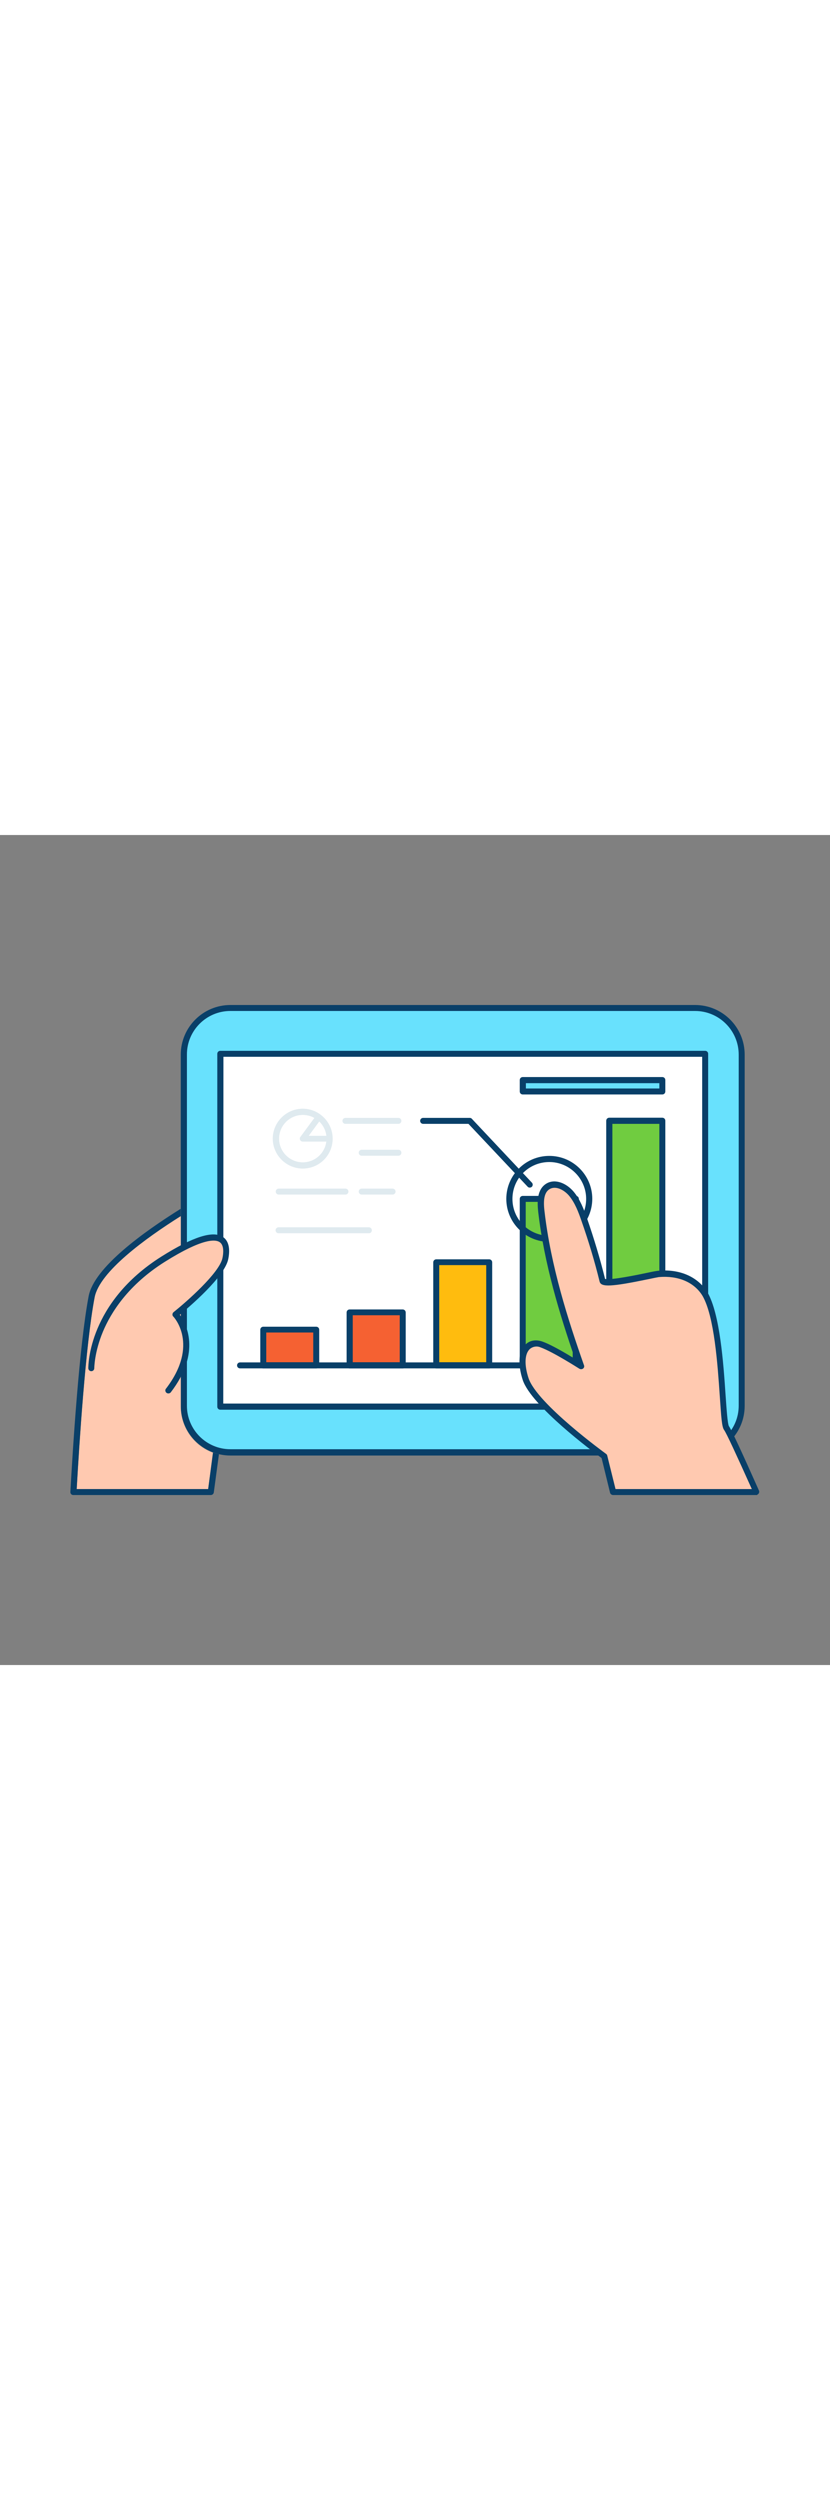 <svg version="1.1" id="Layer_1" xmlns="http://www.w3.org/2000/svg" xmlns:xlink="http://www.w3.org/1999/xlink" x="0px" y="0px" viewBox="0 0 500 500" style="width: 166px;" xml:space="preserve" data-imageid="personal-finance-79" imageName="Personal Finance" class="illustrations_image">
<rect x="0" y="0" width="500" height="500" fill="#808080" stroke="none"/>
<style type="text/css">
	.st0_personal-finance-79{fill:#68E1FD;}
	.st1_personal-finance-79{fill:#093F68;}
	.st2_personal-finance-79{fill:#FFFFFF;}
	.st3_personal-finance-79{fill:#F56132;}
	.st4_personal-finance-79{fill:#FFBC0E;}
	.st5_personal-finance-79{fill:#70CC40;}
	.st6_personal-finance-79{fill:#DFEAEF;}
	.st7_personal-finance-79{fill:#FFC9B0;}
</style>
<g id="graph_personal-finance-79">
	<path class="st0_personal-finance-79 targetColor" d="M138,104.2h281.6c15,0,27.2,12.2,27.2,27.2v213.2c0,15-12.2,27.2-27.2,27.2H138c-15,0-27.2-12.2-27.2-27.2&#10;&#9;&#9;V131.5C110.7,116.4,122.9,104.2,138,104.2z" style="fill: rgb(104, 225, 253);"/>
	<path class="st1_personal-finance-79" d="M418.7,373.8H138.8c-16.5,0-29.9-13.4-29.9-29.9V132.3c0-16.5,13.4-29.9,29.9-29.9h279.9&#10;&#9;&#9;c16.5,0,29.9,13.4,29.9,29.9v211.6C448.6,360.4,435.2,373.8,418.7,373.8z M138.8,106c-14.5,0-26.2,11.8-26.2,26.2v211.6&#10;&#9;&#9;c0,14.5,11.8,26.2,26.2,26.2h279.9c14.5,0,26.3-11.7,26.3-26.2V132.3c0-14.5-11.8-26.3-26.3-26.3c0,0,0,0,0,0H138.8z"/>
	<rect x="132.7" y="131.8" class="st2_personal-finance-79" width="292" height="212.6"/>
	<path class="st1_personal-finance-79" d="M424.8,346.2H132.7c-1,0-1.8-0.8-1.8-1.8c0,0,0,0,0,0V131.8c0-1,0.8-1.8,1.8-1.8c0,0,0,0,0,0h292.1&#10;&#9;&#9;c1,0,1.8,0.8,1.8,1.8c0,0,0,0,0,0v212.6C426.6,345.4,425.8,346.2,424.8,346.2C424.8,346.2,424.8,346.2,424.8,346.2z M134.5,342.5&#10;&#9;&#9;H423V133.6H134.6L134.5,342.5z"/>
	<rect x="158.5" y="297.9" class="st3_personal-finance-79" width="31.9" height="21.5"/>
	<path class="st1_personal-finance-79" d="M190.5,321.3h-31.9c-1,0-1.8-0.8-1.8-1.8v-21.5c0-1,0.8-1.8,1.8-1.8h31.9c1,0,1.8,0.8,1.8,1.8v21.5&#10;&#9;&#9;C192.3,320.5,191.5,321.3,190.5,321.3z M160.4,317.6h28.3v-17.9h-28.3V317.6z"/>
	<rect x="210.6" y="287.5" class="st3_personal-finance-79" width="31.9" height="32"/>
	<path class="st1_personal-finance-79" d="M242.6,321.3h-32c-1,0-1.8-0.8-1.8-1.8v-31.9c0-1,0.8-1.8,1.8-1.8h32c1,0,1.8,0.8,1.8,1.8v31.9&#10;&#9;&#9;C244.4,320.5,243.6,321.3,242.6,321.3z M212.5,317.6h28.3v-28.3h-28.3L212.5,317.6z"/>
	<rect x="262.8" y="257.3" class="st4_personal-finance-79" width="32" height="62.2"/>
	<path class="st1_personal-finance-79" d="M294.7,321.3h-31.9c-1,0-1.8-0.8-1.8-1.8v-62.1c0-1,0.8-1.8,1.8-1.8c0,0,0,0,0,0h31.9c1,0,1.8,0.8,1.8,1.8&#10;&#9;&#9;c0,0,0,0,0,0v62.1C296.6,320.5,295.7,321.3,294.7,321.3C294.7,321.3,294.7,321.3,294.7,321.3z M264.6,317.6h28.3v-58.5h-28.3V317.6&#10;&#9;&#9;z"/>
	<rect x="314.9" y="219.2" class="st5_personal-finance-79" width="32" height="100.2"/>
	<path class="st1_personal-finance-79" d="M346.9,321.3h-32c-1,0-1.8-0.8-1.8-1.8V219.2c0-1,0.8-1.8,1.8-1.8h32c1,0,1.8,0.8,1.8,1.8v100.2&#10;&#9;&#9;C348.7,320.5,347.9,321.3,346.9,321.3z M316.7,317.6H345v-96.6h-28.3V317.6z"/>
	<rect x="367" y="172.1" class="st5_personal-finance-79" width="32" height="147.4"/>
	<path class="st1_personal-finance-79" d="M399,321.3h-32c-1,0-1.8-0.8-1.8-1.8V172.1c0-1,0.8-1.8,1.8-1.8h32c1,0,1.8,0.8,1.8,1.8v147.3&#10;&#9;&#9;C400.8,320.5,400,321.3,399,321.3z M368.9,317.6h28.3V174h-28.3L368.9,317.6z"/>
	<path class="st1_personal-finance-79" d="M414.2,321.3H144.6c-1,0-1.8-0.8-1.8-1.8c0-1,0.8-1.8,1.8-1.8h269.5c1,0,1.8,0.8,1.8,1.8&#10;&#9;&#9;C416,320.5,415.2,321.3,414.2,321.3z"/>
	<path class="st1_personal-finance-79" d="M330.9,245.1c-14.3,0-25.9-11.6-25.9-25.9c0-14.3,11.6-25.9,25.9-25.9c14.3,0,25.9,11.6,25.9,25.9c0,0,0,0,0,0&#10;&#9;&#9;C356.7,233.5,345.2,245.1,330.9,245.1z M330.9,197c-12.3,0-22.2,9.9-22.2,22.2c0,12.3,9.9,22.2,22.2,22.2s22.2-9.9,22.2-22.2&#10;&#9;&#9;C353.1,207,343.1,197,330.9,197L330.9,197z"/>
	<path class="st1_personal-finance-79" d="M319.1,212.4c-0.5,0-1-0.2-1.3-0.6L282.2,174h-27.3c-1,0-1.8-0.8-1.8-1.8s0.8-1.8,1.8-1.8H283&#10;&#9;&#9;c0.5,0,1,0.2,1.3,0.6l36.1,38.4c0.7,0.7,0.7,1.9-0.1,2.6C320.1,212.2,319.6,212.4,319.1,212.4z"/>
	<path class="st6_personal-finance-79" d="M240,174h-31.9c-1,0-1.8-0.8-1.8-1.8s0.8-1.8,1.8-1.8H240c1,0,1.8,0.8,1.8,1.8S241,174,240,174z"/>
	<path class="st6_personal-finance-79" d="M240,193.2h-22.1c-1,0-1.8-0.8-1.8-1.8s0.8-1.8,1.8-1.8H240c1,0,1.8,0.8,1.8,1.8S241,193.2,240,193.2z"/>
	<path class="st6_personal-finance-79" d="M208.1,216.6h-40.2c-1,0-1.8-0.8-1.8-1.8s0.8-1.8,1.8-1.8h40.2c1,0,1.8,0.8,1.8,1.8S209.1,216.6,208.1,216.6z"/>
	<path class="st6_personal-finance-79" d="M236.5,216.6h-18.6c-1,0-1.8-0.8-1.8-1.8s0.8-1.8,1.8-1.8h18.6c1,0,1.8,0.8,1.8,1.8S237.5,216.6,236.5,216.6z"/>
	<path class="st6_personal-finance-79" d="M222.3,239.9h-54.5c-1,0-1.8-0.8-1.8-1.8s0.8-1.8,1.8-1.8h54.4c1,0,1.8,0.8,1.8,1.8S223.3,239.9,222.3,239.9&#10;&#9;&#9;L222.3,239.9z"/>
	<path class="st6_personal-finance-79" d="M182.4,200.9c-9.9,0-18-8.1-18-18s8.1-18,18-18s18,8.1,18,18S192.4,200.9,182.4,200.9z M182.4,168.6&#10;&#9;&#9;c-7.9,0-14.3,6.4-14.3,14.3s6.4,14.3,14.3,14.3s14.3-6.4,14.3-14.3l0,0C196.7,175,190.3,168.6,182.4,168.6z"/>
	<path class="st6_personal-finance-79" d="M182.4,200.9c-9.9,0-18-8-18.1-17.9c0-9.9,8-18,17.9-18.1c3.9,0,7.7,1.2,10.8,3.6c0.8,0.6,1,1.7,0.4,2.6&#10;&#9;&#9;l-7.4,10.1h12.5c1,0,1.8,0.8,1.8,1.8l0,0C200.4,192.8,192.4,200.9,182.4,200.9z M182.4,168.6c-7.9,0-14.3,6.4-14.3,14.3&#10;&#9;&#9;c0,7.9,6.4,14.3,14.3,14.3c7.2,0,13.3-5.3,14.2-12.5h-14.2c-1,0-1.8-0.8-1.8-1.8c0-0.4,0.1-0.8,0.4-1.1l8.4-11.4&#10;&#9;&#9;C187.3,169.2,184.9,168.6,182.4,168.6z"/>
	<rect x="314.9" y="147.6" class="st0_personal-finance-79 targetColor" width="84.1" height="6.9" style="fill: rgb(104, 225, 253);"/>
	<path class="st1_personal-finance-79" d="M399,156.3h-84.1c-1,0-1.8-0.8-1.8-1.8v-6.9c0-1,0.8-1.8,1.8-1.8H399c1,0,1.8,0.8,1.8,1.8v6.9&#10;&#9;&#9;C400.8,155.5,400,156.3,399,156.3z M316.8,152.7h80.4v-3.2h-80.4L316.8,152.7z"/>
</g>
<g id="hand-2_personal-finance-79">
	<path class="st7_personal-finance-79" d="M364.1,374.3l5.2,21.5h86.4c-6.3-14.2-16-35.6-18-38.5c-3-4.4-1.8-61.3-12.9-80.7c-6-9.8-17.1-13.2-28-12.2&#10;&#9;&#9;c-3.3,0.3-32.9,7.6-33.8,4c-3.1-12.4-6.7-24.6-10.9-36.6c-1.9-5.5-4-11.1-7.7-15.6c-3.4-4.2-9.5-7.3-14.1-4.5s-4.6,9.6-4,15&#10;&#9;&#9;c3.7,31.8,13.3,63.2,23.8,93.3c0,0-15.9-10.3-23.8-13.1s-14.7,4.8-9.4,20.9S364.1,374.3,364.1,374.3z"/>
	<path class="st1_personal-finance-79" d="M455.7,397.6h-86.4c-0.8,0-1.6-0.6-1.8-1.4l-5.1-20.9c-5.2-3.8-42.3-31.4-47.5-47c-3.1-9.5-2.5-17.2,1.6-21.3&#10;&#9;&#9;c2.6-2.6,6.3-3.2,10.1-1.9c5.5,1.9,14.4,7.2,19.8,10.5c-9.1-26.4-18.6-57.2-22.2-88.8c-0.6-5.6-0.8-13.3,4.9-16.8&#10;&#9;&#9;c5.5-3.3,12.4,0,16.5,4.9c3.9,4.7,6,10.3,8.1,16.2c4.1,11.9,7.8,24.1,10.8,36.3c3.3,0.9,19.4-2.4,25.5-3.7c3.6-0.8,5.6-1.1,6.4-1.2&#10;&#9;&#9;c13.1-1.2,24,3.6,29.8,13c7.5,13.1,9.6,42.5,10.9,62c0.6,8.5,1.2,17.2,2,18.6c1.6,2.3,7.7,15.4,18.1,38.8c0.4,0.9,0,2-0.9,2.4&#10;&#9;&#9;C456.2,397.6,456,397.6,455.7,397.6L455.7,397.6z M370.8,394h82.1c-9.3-20.7-15.3-33.7-16.7-35.6s-1.7-7.6-2.6-20.4&#10;&#9;&#9;c-1.3-19.1-3.3-48.1-10.4-60.4c-5-8.2-14.6-12.3-26.3-11.3c-0.7,0.1-3.2,0.6-6,1.2c-22.7,4.7-28.8,5-29.7,1.5&#10;&#9;&#9;c-3-12.3-6.7-24.5-10.9-36.5c-1.9-5.5-3.9-10.8-7.4-15.1c-3-3.6-8.1-6.3-11.8-4.1c-3,1.8-4,6-3.1,13.2&#10;&#9;&#9;c3.8,33.2,14.2,65.6,23.8,92.9c0.4,0.9-0.1,2-1.1,2.3c-0.6,0.2-1.2,0.1-1.7-0.2c-0.2-0.1-15.9-10.2-23.5-12.9&#10;&#9;&#9;c-2.1-0.9-4.6-0.5-6.4,1.1c-3.1,3-3.3,9.6-0.7,17.5c5.1,15.4,46.3,45.3,46.7,45.6c0.4,0.3,0.6,0.6,0.7,1L370.8,394z"/>
</g>
<g id="hand-1_personal-finance-79">
	<path class="st7_personal-finance-79" d="M57,278.5c-5.5,28.9-9.3,89-10.8,115.5h79.2l3-21.9c-11.7-4.2-19.5-15.3-19.5-27.8V229.6&#10;&#9;&#9;C87.7,242.9,60,263,57,278.5z"/>
	<path class="st1_personal-finance-79" d="M125.4,394H46.2c1.5-26.5,5.3-86.6,10.8-115.5c3-15.5,30.7-35.6,51.8-48.9v-4.4&#10;&#9;&#9;c-21.8,13.6-52.1,35.2-55.4,52.6c-5.7,29.9-9.6,92.4-11,117.9c-0.1,1,0.7,1.9,1.7,1.9c0,0,0.1,0,0.1,0H127c0.9,0,1.7-0.7,1.8-1.6&#10;&#9;&#9;l3.1-23c-1.2-0.3-2.4-0.6-3.6-1L125.4,394z"/>
	<path class="st7_personal-finance-79" d="M54.9,321.2c0,0-0.5-38.2,43.3-65.7c37.5-23.6,39.4-9.8,37.4-0.3c-2.4,11.7-30,33.6-30,33.6&#10;&#9;&#9;s17.3,17.8-4.3,45.8"/>
	<path class="st1_personal-finance-79" d="M101.4,336.4c-1,0-1.8-0.8-1.8-1.8c0-0.4,0.1-0.8,0.4-1.1c20.3-26.5,4.6-43.3,4.4-43.4&#10;&#9;&#9;c-0.4-0.4-0.6-0.9-0.5-1.4c0-0.5,0.3-1,0.7-1.3c7.5-6,27.5-23.5,29.4-32.5c0.6-2.8,1.1-7.7-1.6-9.6c-2.5-1.8-10.2-2.6-33.1,11.8&#10;&#9;&#9;c-22.1,13.9-32.5,30.6-37.3,42.1c-5.2,12.5-5.2,21.9-5.2,22c0,1-0.8,1.8-1.8,1.8l0,0c-1,0-1.8-0.8-1.8-1.8c0-1.6,0-39.5,44.1-67.3&#10;&#9;&#9;c19.1-12,31.2-15.8,37.1-11.7c3.3,2.3,4.4,6.9,3.1,13.3c-2.2,10.7-23.4,28.7-29.2,33.5c3.7,5.1,13.2,22.4-5.4,46.7&#10;&#9;&#9;C102.5,336.2,102,336.4,101.4,336.4z"/>
</g>
</svg>